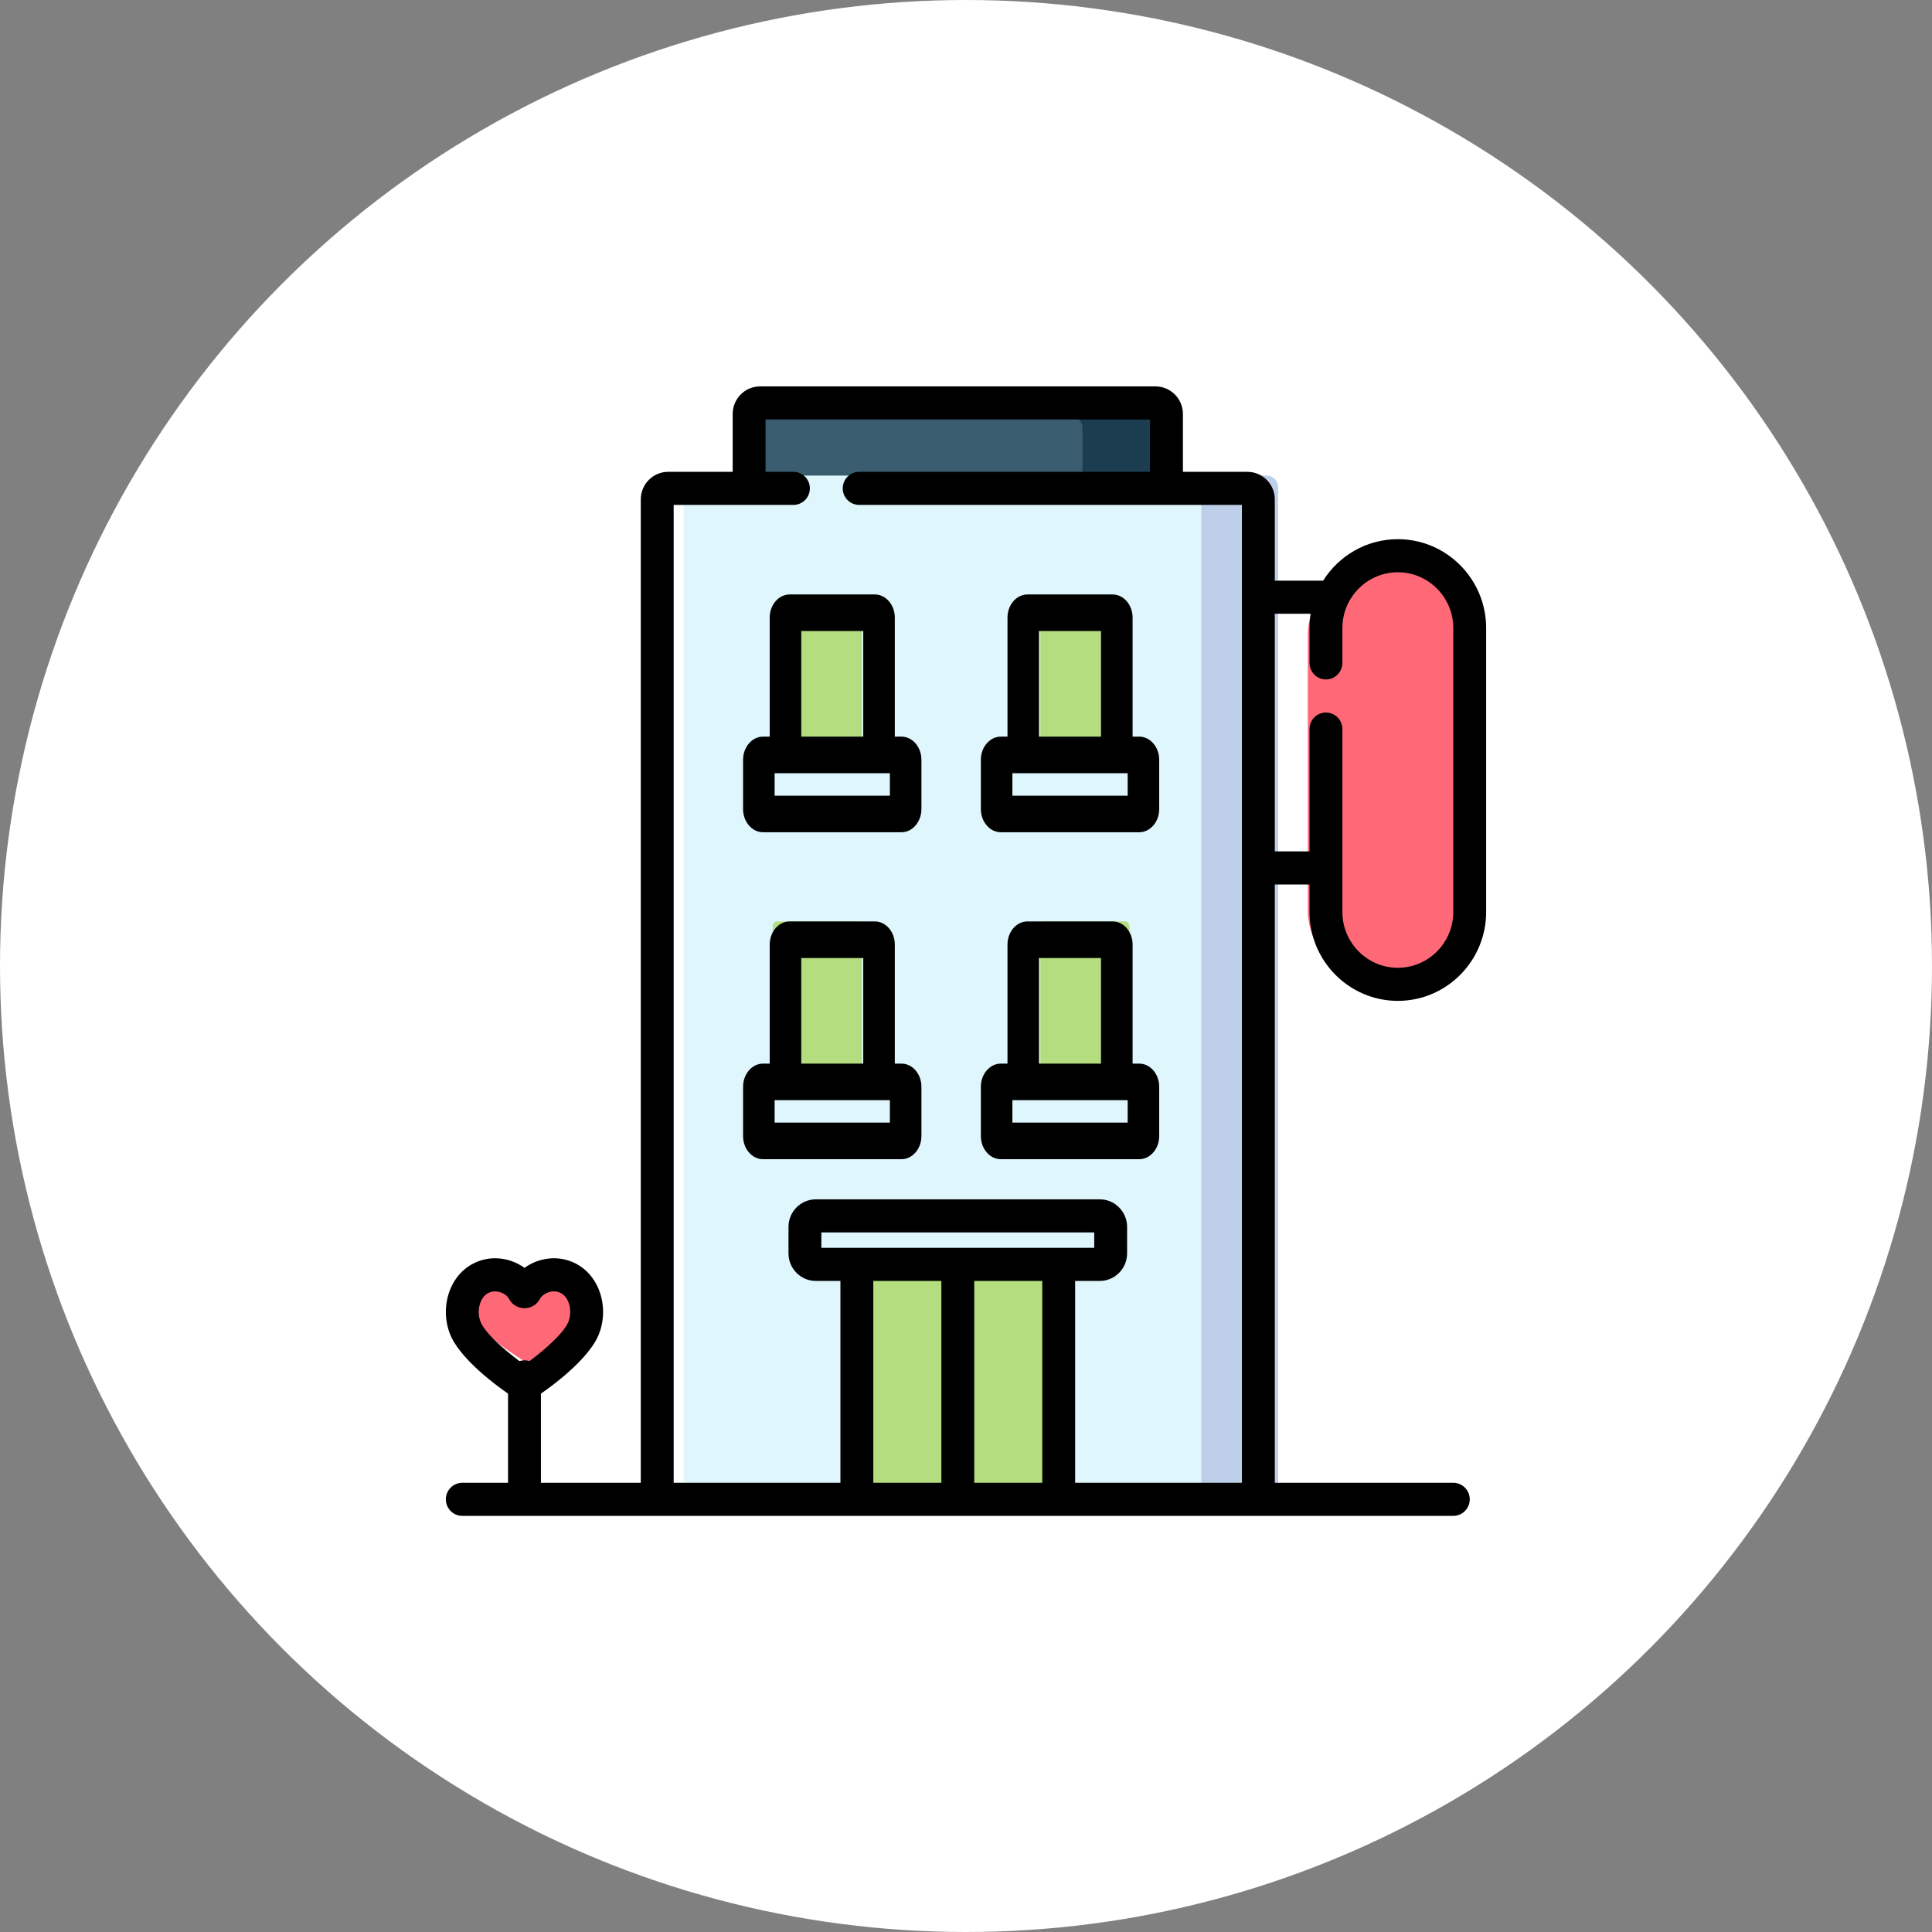 <?xml version="1.0" encoding="UTF-8"?>
<svg width="65px" height="65px" viewBox="0 0 65 65" version="1.1" xmlns="http://www.w3.org/2000/svg" xmlns:xlink="http://www.w3.org/1999/xlink">
    <rect x="0" y="0" width="65" height="65" fill="#808080" stroke="none"/>
    <!-- Generator: Sketch 59.1 (86144) - https://sketch.com -->
    <title>Group 4</title>
    <desc>Created with Sketch.</desc>
    <g id="Page-1" stroke="none" stroke-width="1" fill="none" fill-rule="evenodd">
        <g id="Homescreen" transform="translate(-282, -495)">
            <g id="Group-4" transform="translate(282, 495)">
                <circle id="Oval-Copy-9" fill="#FFFFFF" cx="32.5" cy="32.5" r="32.5"></circle>
                <g id="hotel" transform="translate(15, 13)" fill-rule="nonzero">
                    <path d="M10,4 L10,1.387 C10,1.173 10.165,1 10.368,1 L23.632,1 C23.835,1 24,1.173 24,1.387 L24,4 L10,4 Z" id="Path" fill="#395D6E"></path>
                    <path d="M23.582,1 L21,1 C21.231,1 21.418,1.173 21.418,1.387 L21.418,4 L24,4 L24,1.387 C24,1.173 23.813,1 23.582,1 Z" id="Path" fill="#1B3D4F"></path>
                    <path d="M8,3.371 L8,37 L28,37 L28,3.371 C28,3.166 27.836,3 27.635,3 L8.365,3 C8.163,3 8,3.166 8,3.371 Z" id="Path" fill="#DFF6FC"></path>
                    <path d="M27.584,3 L25,3 C25.23,3 25.416,3.166 25.416,3.371 L25.416,37 L28,37 L28,3.371 C28,3.166 27.814,3 27.584,3 L27.584,3 Z" id="Path" fill="#BED0E9"></path>
                    <polygon id="Path" fill="#B4DD7F" points="14 29 21 29 21 37 14 37"></polygon>
                    <polygon id="Path" fill="#B4DD7F" points="14 29 21 29 21 31 14 31"></polygon>
                    <path d="M31.5,6 C30.119,6 29,7.058 29,8.363 L29,17.636 C29,18.942 30.119,20 31.5,20 C32.881,20 34,18.942 34,17.636 L34,8.363 C34,7.058 32.881,6 31.5,6 L31.5,6 Z" id="Path" fill="#FF6977"></path>
                    <path d="M11,8.137 L11,12 L14,12 L14,8.137 C14,8.061 13.94,8 13.865,8 L11.135,8 C11.06,8 11,8.062 11,8.137 Z" id="Path" fill="#B4DD7F"></path>
                    <path d="M20,8.137 L20,12 L23,12 L23,8.137 C23,8.061 22.94,8 22.865,8 L20.135,8 C20.06,8 20,8.062 20,8.137 Z" id="Path" fill="#B4DD7F"></path>
                    <path d="M11,18.171 L11,23 L14,23 L14,18.171 C14,18.077 13.94,18 13.865,18 L11.135,18 C11.06,18 11,18.077 11,18.171 Z" id="Path" fill="#B4DD7F"></path>
                    <path d="M20,18.171 L20,23 L23,23 L23,18.171 C23,18.077 22.94,18 22.865,18 L20.135,18 C20.06,18 20,18.077 20,18.171 Z" id="Path" fill="#B4DD7F"></path>
                    <path d="M4.2,30.027 C3.765,29.929 3.245,30.105 3.032,30.445 C3.018,30.467 2.982,30.467 2.968,30.445 C2.755,30.105 2.235,29.929 1.8,30.027 C1.053,30.196 0.819,30.996 1.141,31.538 C1.494,32.13 2.722,32.853 2.96,32.989 C2.984,33.004 3.016,33.004 3.04,32.989 C3.279,32.853 4.507,32.13 4.859,31.538 C5.181,30.996 4.947,30.196 4.2,30.027 Z" id="Path" fill="#FF6977"></path>
                    <path d="M32.029,20.673 C33.667,20.673 35,19.331 35,17.682 L35,8.131 C35,6.481 33.667,5.14 32.029,5.14 C30.972,5.14 30.042,5.698 29.515,6.536 L27.889,6.536 L27.889,3.801 C27.889,3.29 27.476,2.874 26.968,2.874 L24.798,2.874 L24.798,0.928 C24.798,0.416 24.384,0 23.876,0 L10.572,0 C10.063,0 9.65,0.416 9.65,0.928 L9.65,2.874 L7.48,2.874 C6.972,2.874 6.558,3.29 6.558,3.802 L6.558,36.887 L3.199,36.887 L3.199,33.888 C4.516,32.966 4.954,32.29 5.083,32.034 C5.345,31.517 5.36,30.862 5.121,30.326 C4.909,29.847 4.525,29.513 4.042,29.385 C3.558,29.257 3.037,29.371 2.646,29.657 C2.254,29.371 1.733,29.257 1.25,29.385 C0.766,29.513 0.383,29.847 0.17,30.326 C-0.069,30.862 -0.054,31.517 0.208,32.034 C0.338,32.29 0.776,32.966 2.093,33.888 L2.093,36.887 L0.553,36.887 C0.248,36.887 0,37.136 0,37.443 C0,37.751 0.248,38 0.553,38 L33.895,38 C34.2,38 34.448,37.751 34.448,37.443 C34.448,37.136 34.2,36.887 33.895,36.887 L27.889,36.887 L27.889,16.757 L29.057,16.757 L29.057,17.682 C29.057,19.331 30.39,20.673 32.029,20.673 Z M2.646,32.766 C2.586,32.766 2.529,32.775 2.476,32.793 C1.912,32.37 1.37,31.877 1.193,31.528 C1.083,31.31 1.077,31.01 1.18,30.78 C1.255,30.611 1.373,30.504 1.531,30.462 C1.57,30.451 1.611,30.447 1.653,30.447 C1.843,30.447 2.044,30.549 2.125,30.7 C2.228,30.894 2.427,31.014 2.645,31.014 C2.864,31.014 3.063,30.894 3.166,30.7 C3.265,30.516 3.542,30.404 3.76,30.462 C3.918,30.504 4.036,30.611 4.112,30.78 C4.214,31.01 4.208,31.31 4.097,31.528 C3.921,31.877 3.379,32.37 2.815,32.793 C2.762,32.776 2.705,32.766 2.646,32.766 L2.646,32.766 Z M16.671,36.887 L14.381,36.887 L14.381,30.096 L16.671,30.096 L16.671,36.887 Z M12.634,28.982 L12.634,28.463 L21.814,28.463 L21.814,28.982 L12.634,28.982 Z M20.066,36.887 L17.777,36.887 L17.777,30.096 L20.066,30.096 L20.066,36.887 Z M26.783,36.887 L21.172,36.887 L21.172,30.096 L21.998,30.096 C22.506,30.096 22.92,29.68 22.92,29.168 L22.92,28.277 C22.92,27.766 22.506,27.35 21.998,27.35 L12.45,27.35 C11.941,27.35 11.528,27.766 11.528,28.277 L11.528,29.168 C11.528,29.68 11.941,30.096 12.45,30.096 L13.275,30.096 L13.275,36.887 L7.665,36.887 L7.665,3.987 L11.693,3.987 C11.999,3.987 12.247,3.738 12.247,3.431 C12.247,3.123 11.999,2.874 11.693,2.874 L10.756,2.874 L10.756,1.113 L23.692,1.113 L23.692,2.874 L13.906,2.874 C13.6,2.874 13.353,3.123 13.353,3.431 C13.353,3.738 13.6,3.987 13.906,3.987 L26.783,3.987 L26.783,36.887 Z M27.889,15.643 L27.889,7.65 L29.095,7.65 C29.07,7.806 29.057,7.967 29.057,8.131 L29.057,9.302 C29.057,9.61 29.304,9.859 29.61,9.859 C29.915,9.859 30.163,9.61 30.163,9.302 L30.163,8.131 C30.163,7.095 31,6.253 32.029,6.253 C33.057,6.253 33.894,7.095 33.894,8.131 L33.894,17.682 C33.894,18.717 33.057,19.56 32.029,19.56 C31,19.56 30.163,18.717 30.163,17.682 L30.163,16.206 C30.163,16.204 30.163,16.202 30.163,16.2 C30.163,16.198 30.163,16.196 30.163,16.194 L30.163,11.528 C30.163,11.221 29.915,10.972 29.61,10.972 C29.304,10.972 29.057,11.221 29.057,11.528 L29.057,15.643 L27.889,15.643 Z" id="Shape" fill="#000000"></path>
                    <path d="M10.896,7.779 L10.896,11.783 L10.672,11.783 C10.302,11.783 10,12.133 10,12.563 L10,14.221 C10,14.65 10.302,15 10.672,15 L15.328,15 C15.698,15 16,14.65 16,14.221 L16,12.563 C16,12.133 15.698,11.783 15.328,11.783 L15.105,11.783 L15.105,7.779 C15.105,7.35 14.803,7 14.432,7 L11.568,7 C11.197,7 10.896,7.35 10.896,7.779 Z M14.939,13.014 L14.939,13.77 L11.061,13.77 L11.061,13.014 L14.939,13.014 Z M11.957,8.23 L14.043,8.23 L14.043,11.783 L11.957,11.783 L11.957,8.23 Z" id="Shape" fill="#000000"></path>
                    <path d="M18.672,15 L23.328,15 C23.698,15 24,14.65 24,14.221 L24,12.563 C24,12.133 23.698,11.783 23.328,11.783 L23.105,11.783 L23.105,7.779 C23.105,7.35 22.803,7 22.432,7 L19.568,7 C19.197,7 18.896,7.35 18.896,7.779 L18.896,11.783 L18.672,11.783 C18.302,11.783 18,12.133 18,12.563 L18,14.221 C18,14.65 18.302,15 18.672,15 L18.672,15 Z M19.957,8.23 L22.043,8.23 L22.043,11.783 L19.957,11.783 L19.957,8.23 Z M19.061,13.014 L22.939,13.014 L22.939,13.77 L19.061,13.77 L19.061,13.014 Z" id="Shape" fill="#000000"></path>
                    <path d="M15.328,22.784 L15.105,22.784 L15.105,18.779 C15.105,18.35 14.803,18 14.432,18 L11.568,18 C11.197,18 10.896,18.35 10.896,18.779 L10.896,22.784 L10.672,22.784 C10.302,22.784 10,23.133 10,23.563 L10,25.221 C10,25.65 10.302,26 10.672,26 L15.328,26 C15.698,26 16,25.65 16,25.221 L16,23.563 C16,23.133 15.699,22.784 15.328,22.784 L15.328,22.784 Z M11.957,19.231 L14.043,19.231 L14.043,22.784 L11.957,22.784 L11.957,19.231 Z M14.939,24.769 L11.061,24.769 L11.061,24.014 L14.939,24.014 L14.939,24.769 Z" id="Shape" fill="#000000"></path>
                    <path d="M18.672,26 L23.328,26 C23.698,26 24,25.65 24,25.221 L24,23.563 C24,23.133 23.698,22.784 23.328,22.784 L23.105,22.784 L23.105,18.779 C23.105,18.35 22.803,18 22.432,18 L19.568,18 C19.197,18 18.896,18.35 18.896,18.779 L18.896,22.784 L18.672,22.784 C18.302,22.784 18,23.133 18,23.563 L18,25.221 C18,25.65 18.302,26 18.672,26 L18.672,26 Z M19.957,19.231 L22.043,19.231 L22.043,22.784 L19.957,22.784 L19.957,19.231 Z M19.061,24.014 L22.939,24.014 L22.939,24.769 L19.061,24.769 L19.061,24.014 Z" id="Shape" fill="#000000"></path>
                </g>
            </g>
        </g>
    </g>
</svg>